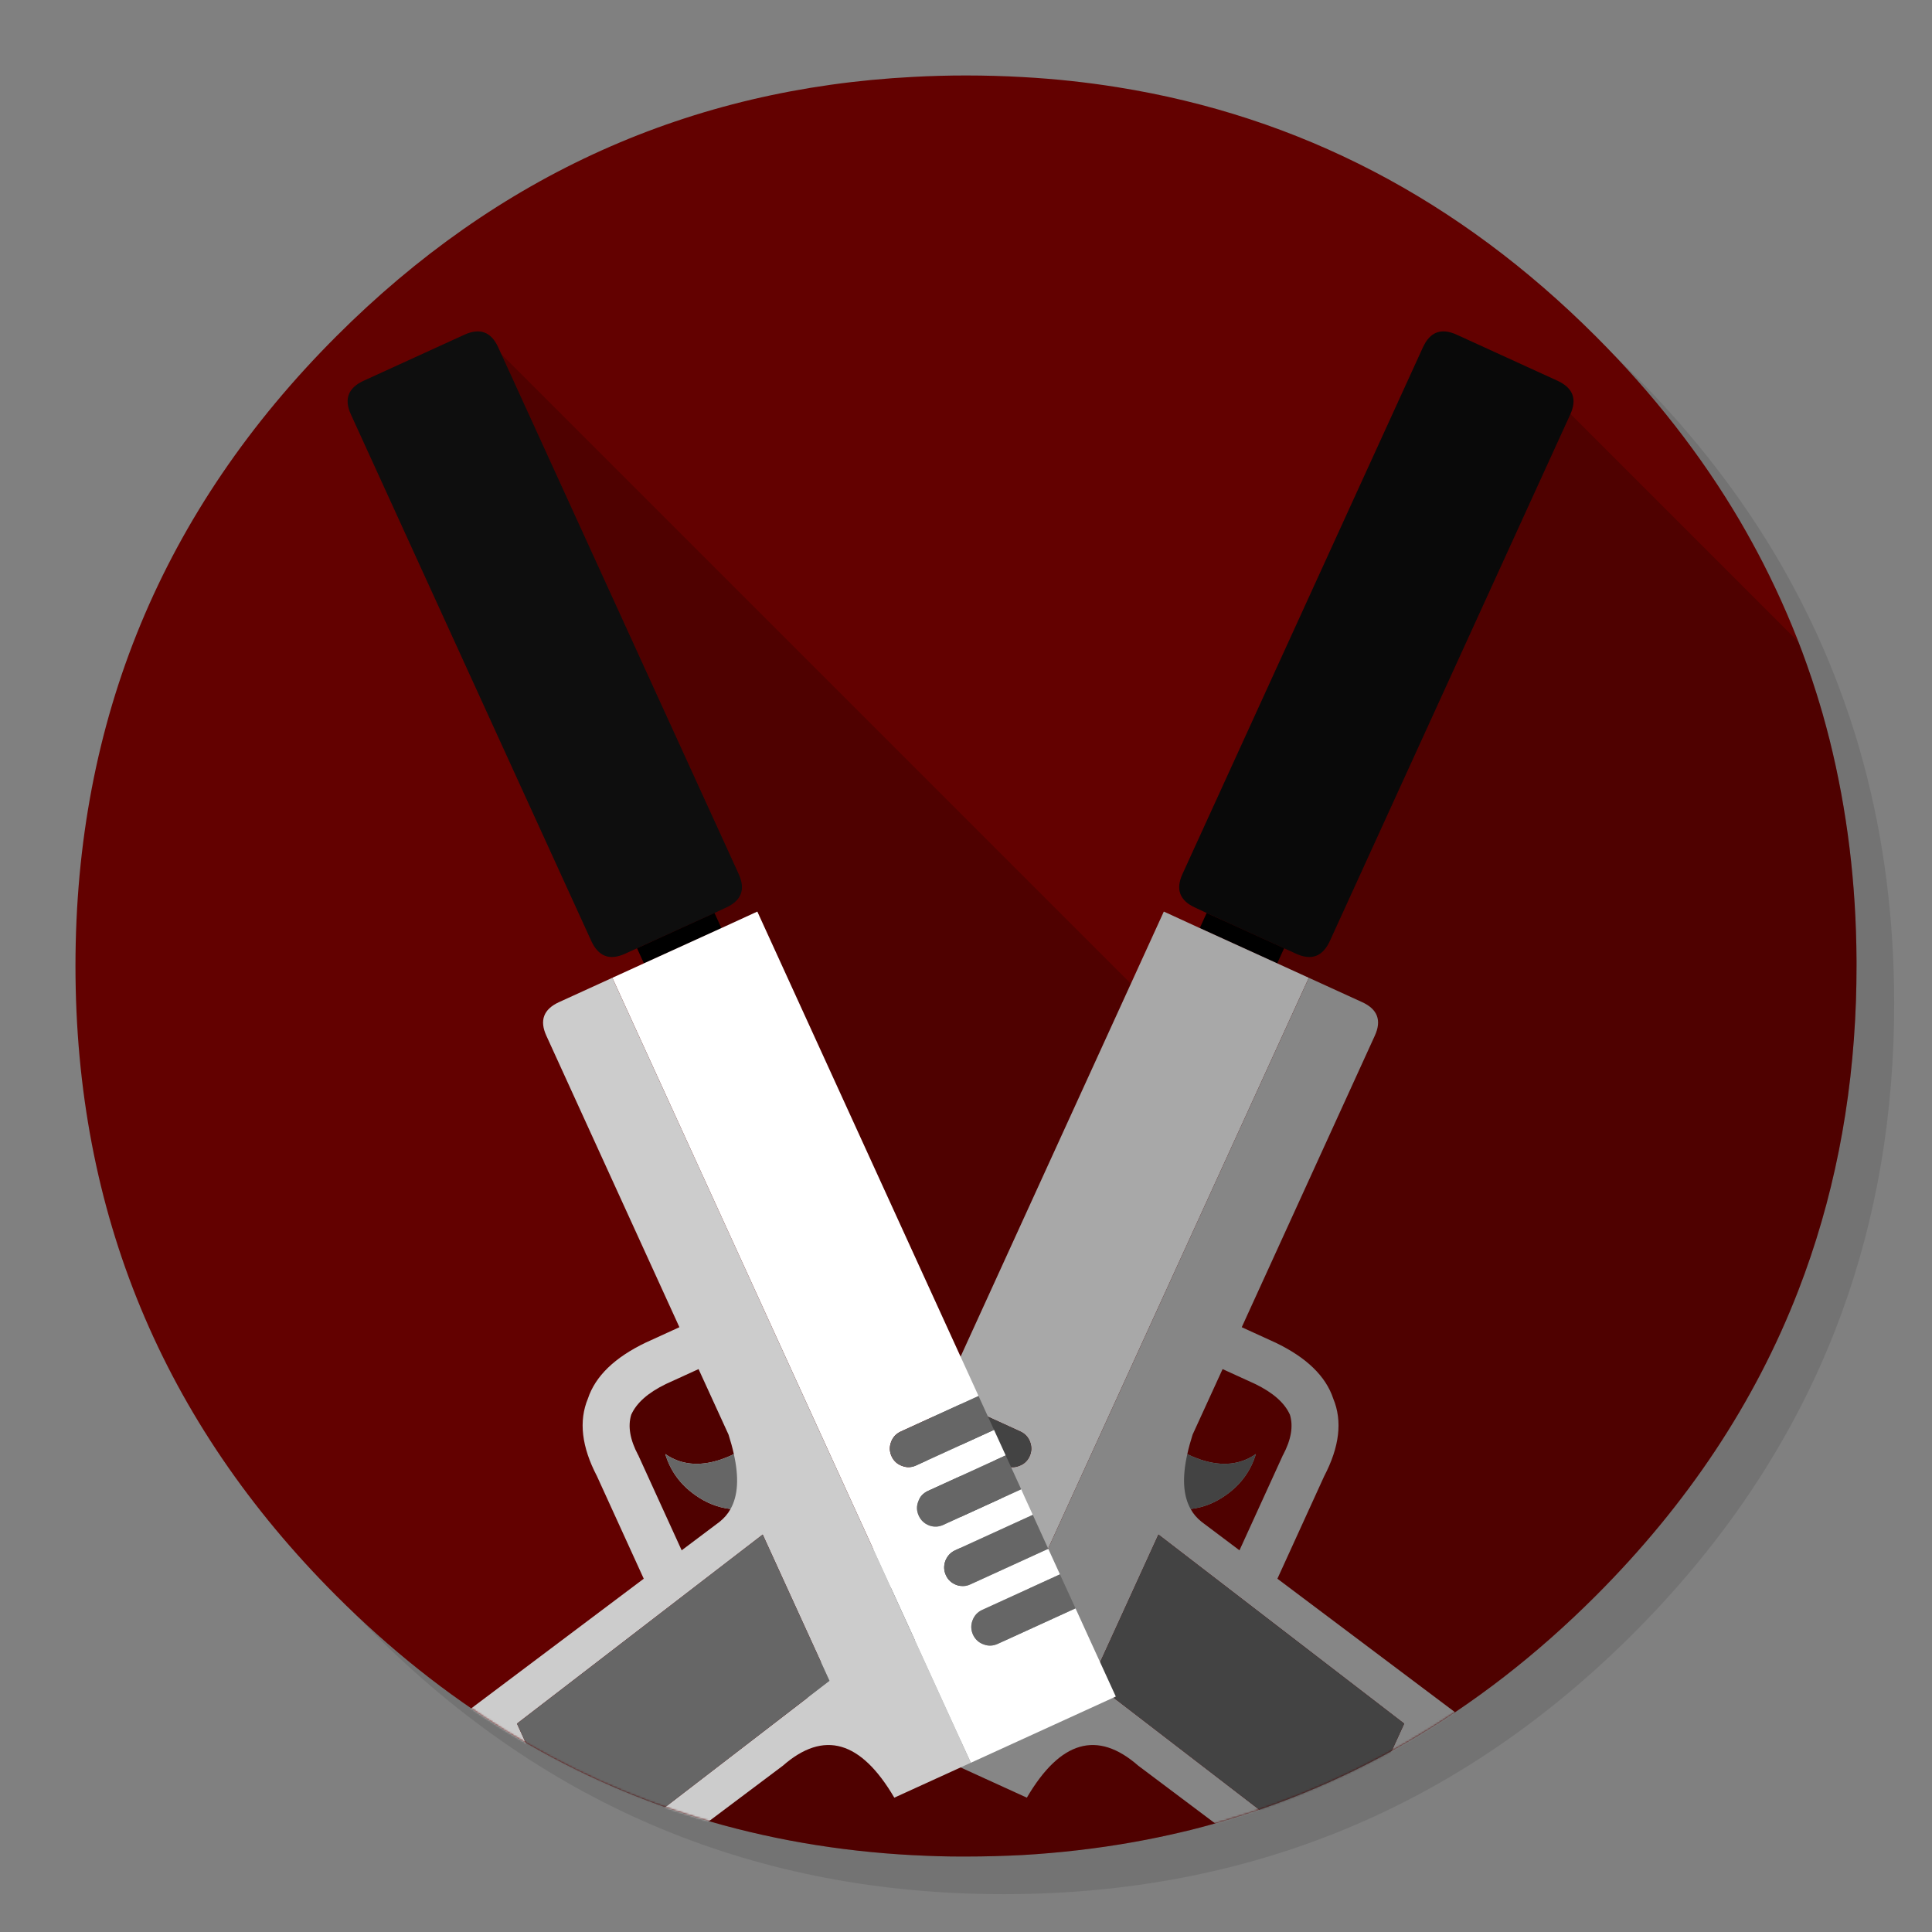 <svg xmlns="http://www.w3.org/2000/svg" xmlns:xlink="http://www.w3.org/1999/xlink" id="Apps-Hitman" width="1024" height="1024" x="0" y="0" style="background-color:#fff" baseProfile="basic" enable-background="new 0 0 1024 1024" image-rendering="optimizeSpeed" version="1.1" viewBox="0 0 1024 1024"><rect x="0" y="0" width="1024" height="1024" fill="#808080" stroke="none"/><g id="background-circle-shadow"><g id="shape"><path id="path" fill="#000" fill-opacity=".098" d="M969.6,351.25 Q961,330.4 950.2,310.4 C946.15,302.85 941.85,295.35 937.3,288 917.75,256.3 893.9,226.35 865.75,198.2 773.6,106.05 662.3,59.95 531.95,59.95 401.6,59.95 290.35,106.05 198.2,198.2 106.05,290.35 59.95,401.6 59.95,531.95 59.95,662.3 106.05,773.6 198.2,865.75 290.35,957.9 401.6,1003.95 531.95,1003.95 662.3,1003.95 773.6,957.9 865.75,865.75 916.5,814.95 953.3,758.35 976.1,696 994.65,645.15 1003.95,590.5 1003.95,531.95 1003.95,487.05 998.5,444.4 987.55,404 986.3,399.45 985,394.9 983.65,390.4 979.55,377.1 974.85,364.05 969.6,351.25z"/></g></g><g id="background-circle"><g id="shape2"><path id="path1" fill="#630100" fill-opacity="1" d="M969.7,392 C968.6,387.65 967.35,383 966.05,378.4 965.05,375 964.05,371.55 962.9,367.9 961.3,362.75 959.5,357.4 957.6,352.05 951.15,333.8 943.45,316 934.45,298.4 930.65,291 926.5,283.45 922.15,276 901.85,241.5 876.35,208.8 845.8,178.25 773.2,105.65 688.65,61.6 592.15,46.2 575.9,43.6 559.35,41.8 542.1,40.85 532.4,40.3 522.25,40 512,40 502.65,40 493.4,40.25 484.1,40.75 365.75,46.85 263.8,92.7 178.25,178.25 Q40,316.5 40,512 C40,642.35 86.1,753.65 178.25,845.8 234.95,902.45 298.8,941.7 369.35,963.35 406.1,974.6 444.15,981.2 484.1,983.3 484.25,983.3 484.35,983.3 484.5,983.3 493,983.75 501.1,984 509,984 510.2,984 511.1,984 512,984 522.3,984 532.5,983.7 542.1,983.2 544.6,983.05 546.85,982.9 549.05,982.75 569.25,981.3 588.95,978.7 607.75,975.05 615.7,973.5 623.55,971.75 631.15,969.9 711.95,949.6 783.3,908.3 845.8,845.8 894.4,797.2 930.2,743.3 953.15,684 971.6,636.35 981.8,585.2 983.7,530.5 983.9,524.45 984,518.25 984,512 984,511.35 984,510.65 984,510 984,509.65 984,509.35 984,509 983.8,468.35 979.05,429.5 969.7,392z"/></g></g><g id="object-shadow"><g id="shape4"><path id="path2" fill="#000" fill-opacity=".2" d="M969.7,392 C968.6,387.65 967.35,383 966.05,378.4 965.05,375 964.05,371.55 962.9,367.9 961.3,362.75 959.5,357.4 957.6,352.05 956.25,348.2 954.85,344.35 953.25,340.25 L953.225,340.225 L825,212 617,539 256,178 252.075,246 423,707 327,731 318,759 366.675,872.525 322.825,946.05 L322.85,946.05 C338.25,952.85 353.65,958.55 369.35,963.35 406.1,974.6 444.15,981.2 484.1,983.3 484.25,983.3 484.35,983.3 484.5,983.3 493,983.75 501.1,984 509,984 Q510.5,984 512,984 C522.3,984 532.5,983.7 542.1,983.2 544.6,983.05 546.85,982.9 549.05,982.75 569.25,981.3 588.95,978.7 607.75,975.05 615.7,973.5 623.55,971.75 631.15,969.9 711.95,949.6 783.3,908.3 845.8,845.8 894.4,797.2 930.2,743.3 953.15,684 971.6,636.35 981.8,585.2 983.7,530.5 983.9,524.45 984,518.25 984,512 984,511.35 984,510.65 984,510 984,509.65 984,509.35 984,509 983.8,468.35 979.05,429.5 969.7,392z"/></g></g><mask id="object"><g id="g"><g id="shape6"><path id="path3" fill="#FFF" fill-opacity="1" d="M969.7,392 C968.6,387.65 967.35,383 966.05,378.4 965.05,375 964.05,371.55 962.9,367.9 961.3,362.75 959.5,357.4 957.6,352.05 951.15,333.8 943.45,316 934.45,298.4 930.65,291 926.5,283.45 922.15,276 901.85,241.5 876.35,208.8 845.8,178.25 773.2,105.65 688.65,61.6 592.15,46.2 575.9,43.6 559.35,41.8 542.1,40.85 532.4,40.3 522.25,40 512,40 502.65,40 493.4,40.25 484.1,40.75 365.75,46.85 263.8,92.7 178.25,178.25 Q40,316.5 40,512 C40,642.35 86.1,753.65 178.25,845.8 234.95,902.45 298.8,941.7 369.35,963.35 406.1,974.6 444.15,981.2 484.1,983.3 484.25,983.3 484.35,983.3 484.5,983.3 493,983.75 501.1,984 509,984 510.2,984 511.1,984 512,984 522.3,984 532.5,983.7 542.1,983.2 544.6,983.05 546.85,982.9 549.05,982.75 569.25,981.3 588.95,978.7 607.75,975.05 615.7,973.5 623.55,971.75 631.15,969.9 711.95,949.6 783.3,908.3 845.8,845.8 894.4,797.2 930.2,743.3 953.15,684 971.6,636.35 981.8,585.2 983.7,530.5 983.9,524.45 984,518.25 984,512 984,511.35 984,510.65 984,510 984,509.65 984,509.35 984,509 983.8,468.35 979.05,429.5 969.7,392z"/></g></g></mask><g id="masked" mask="url(#object)"><g id="Symbole.__203"><g id="Symbole.__204_1"><g id="Calque.__202"><g id="shape30"><path id="path23" fill="#090909" fill-opacity="1" d="M825.5,201.8 L772.1,177.4 C763.85,173.65 757.95,175.9 754.2,184.05 L626.8,463.1 C623,471.35 625.2,477.3 633.45,481.05 L639.55,483.9 680.6,502.6 686.85,505.45 C695.1,509.25 701.05,507 704.85,498.75 L832.25,219.7 C836,211.55 833.75,205.6 825.5,201.8z"/><path id="path24" fill="#000" fill-opacity="1" d="M639.55,483.9 L635.9,491.9 676.95,510.6 680.6,502.6 639.55,483.9z"/><path id="path25" fill="#A8A8A8" fill-opacity="1" d="M635.9,491.9 L616.85,483.15 499.6,739.9 540.75,758.7 C543.25,759.85 545,761.7 545.95,764.25 546.9,766.8 546.85,769.35 545.7,771.85 544.6,774.3 542.7,776.05 540.15,776.95 537.6,777.95 535.05,777.85 532.55,776.65 L491.4,757.85 485.2,771.4 526.35,790.2 C528.85,791.35 530.65,793.2 531.55,795.8 532.55,798.3 532.45,800.85 531.3,803.35 530.15,805.85 528.3,807.55 525.75,808.55 523.2,809.45 520.65,809.35 518.15,808.15 L477,789.35 475.15,793.5 470.85,802.9 512,821.7 C514.5,822.85 516.2,824.8 517.2,827.3 518.1,829.9 518.05,832.4 516.9,834.9 515.8,837.4 513.9,839.05 511.35,840.05 508.8,840.95 506.25,840.9 503.8,839.7 L462.65,820.9 456.45,834.45 497.6,853.25 Q501.35,854.95 502.8,858.85 C503.75,861.4 503.65,863.95 502.55,866.4 501.4,868.9 499.5,870.65 496.95,871.55 494.4,872.55 491.85,872.4 489.35,871.25 L448.2,852.45 440.35,869.7 426.85,899.2 503.7,934.3 693.7,518.25 676.95,510.6 635.9,491.9z"/><path id="path26" fill="#868686" fill-opacity="1" d="M728.65,549 C732.4,540.85 730.15,534.9 721.95,531.15 L693.7,518.25 503.7,934.3 544.25,952.8 C561.95,922.6 581.6,916.85 603.3,935.85 L677.6,991.65 C704.3,1010.75 724.05,1007.55 737,982.05 L771.05,907.4 677.05,836.75 701.85,782.4 C709.95,766.9 711.6,753.2 706.65,741.3 702.7,729.4 692.5,719.5 675.9,711.55 675.8,711.55 675.75,711.5 675.65,711.45 L658.15,703.45 728.65,549z M648,725.65 L665.3,733.55 C674.85,738.2 680.9,743.6 683.7,749.85 685.55,756 684.35,763.05 680,771.25 679.85,771.4 679.75,771.65 679.7,771.85 L656.95,821.7 636.8,806.55 C634.45,804.65 632.5,802.45 631.05,799.8 637.9,799 644.1,796.5 649.95,792.3 657.8,786.7 663,779.45 665.65,770.65 657.4,776.4 647.65,777.4 636.25,773.6 633.95,772.8 631.65,771.9 629.3,770.7 630,767.45 630.95,764.05 632.1,760.4 L648,725.65z M744.25,913.55 L719.3,968.25 C710.85,981.4 698.8,982.35 683,971.15 L578.6,890.85 614,813.35 744.25,913.55z"/><path id="path27" fill="#434343" fill-opacity="1" d="M631.05,799.8 C637.9,799 644.1,796.5 649.95,792.3 657.8,786.7 663,779.45 665.65,770.65 657.4,776.4 647.65,777.4 636.25,773.6 633.95,772.8 631.65,771.9 629.3,770.7 626.5,783.1 627.1,792.8 631.05,799.8z"/><path id="path28" fill="#434343" fill-opacity="1" d="M744.25,913.55 L614,813.35 578.6,890.85 683,971.15 C698.8,982.35 710.85,981.4 719.3,968.25 L744.25,913.55z M499.6,739.9 L491.4,757.85 532.55,776.65 C535.05,777.85 537.6,777.95 540.15,776.95 542.7,776.05 544.6,774.3 545.7,771.85 546.85,769.35 546.9,766.8 545.95,764.25 545,761.7 543.25,759.85 540.75,758.7 L499.6,739.9z M531.55,795.8 C530.65,793.2 528.85,791.35 526.35,790.2 L485.2,771.4 477,789.35 518.15,808.15 C520.65,809.35 523.2,809.45 525.75,808.55 528.3,807.55 530.15,805.85 531.3,803.35 532.45,800.85 532.55,798.3 531.55,795.8z M517.2,827.3 C516.2,824.8 514.5,822.85 512,821.7 L470.85,802.9 462.65,820.9 503.8,839.7 C506.25,840.9 508.8,840.95 511.35,840.05 513.9,839.05 515.8,837.4 516.9,834.9 518.05,832.4 518.1,829.9 517.2,827.3z M456.45,834.45 L448.2,852.45 489.35,871.25 C491.85,872.4 494.4,872.55 496.95,871.55 499.5,870.65 501.4,868.9 502.55,866.4 503.65,863.95 503.75,861.4 502.8,858.85 Q501.35,854.95 497.6,853.25 L456.45,834.45z"/></g></g></g><g id="Symbole.__204_2"><g id="Calque.__203"><g id="shape31"><path id="path29" fill="#0E0E0E" fill-opacity="1" d="M192.75,201.8 L246.15,177.4 C254.4,173.65 260.3,175.9 264.05,184.05 L391.45,463.1 C395.25,471.35 393.05,477.3 384.8,481.05 L378.7,483.9 337.65,502.6 331.4,505.45 C323.15,509.25 317.2,507 313.4,498.75 L186,219.7 C182.25,211.55 184.5,205.6 192.75,201.8z"/><path id="path30" fill="#000" fill-opacity="1" d="M378.7,483.9 L382.35,491.9 341.3,510.6 337.65,502.6 378.7,483.9z"/><path id="path31" fill="#FFF" fill-opacity="1" d="M382.35,491.9 L401.4,483.15 518.65,739.9 477.5,758.7 C475,759.85 473.25,761.7 472.3,764.25 471.35,766.8 471.4,769.35 472.55,771.85 473.65,774.3 475.55,776.05 478.1,776.95 480.65,777.95 483.2,777.85 485.7,776.65 L526.85,757.85 533.05,771.4 491.9,790.2 C489.4,791.35 487.6,793.2 486.7,795.8 485.7,798.3 485.8,800.85 486.95,803.35 488.1,805.85 489.95,807.55 492.5,808.55 495.05,809.45 497.6,809.35 500.1,808.15 L541.25,789.35 543.1,793.5 547.4,802.9 506.25,821.7 C503.75,822.85 502.05,824.8 501.05,827.3 500.15,829.9 500.2,832.4 501.35,834.9 502.45,837.4 504.35,839.05 506.9,840.05 509.45,840.95 512,840.9 514.45,839.7 L555.6,820.9 561.8,834.45 520.65,853.25 Q516.9,854.95 515.45,858.85 C514.5,861.4 514.6,863.95 515.7,866.4 516.85,868.9 518.75,870.65 521.3,871.55 523.85,872.55 526.4,872.4 528.9,871.25 L570.05,852.45 577.9,869.7 591.4,899.2 514.55,934.3 324.55,518.25 341.3,510.6 382.35,491.9z"/><path id="path32" fill="#CCC" fill-opacity="1" d="M289.6,549 C285.85,540.85 288.1,534.9 296.3,531.15 L324.55,518.25 514.55,934.3 474,952.8 C456.3,922.6 436.65,916.85 414.95,935.85 L340.65,991.65 C313.95,1010.75 294.2,1007.55 281.25,982.05 L247.2,907.4 341.2,836.75 316.4,782.4 C308.3,766.9 306.65,753.2 311.6,741.3 315.55,729.4 325.75,719.5 342.35,711.55 342.45,711.55 342.5,711.5 342.6,711.45 L360.1,703.45 289.6,549z M370.25,725.65 L352.95,733.55 C343.4,738.2 337.35,743.6 334.55,749.85 332.7,756 333.9,763.05 338.25,771.25 338.4,771.4 338.5,771.65 338.55,771.85 L361.3,821.7 381.45,806.55 C383.8,804.65 385.75,802.45 387.2,799.8 380.35,799 374.15,796.5 368.3,792.3 360.45,786.7 355.25,779.45 352.6,770.65 360.85,776.4 370.6,777.4 382,773.6 384.3,772.8 386.6,771.9 388.95,770.7 388.25,767.45 387.3,764.05 386.15,760.4 L370.25,725.65z M274,913.55 L298.95,968.25 C307.4,981.4 319.45,982.35 335.25,971.15 L439.65,890.85 404.25,813.35 274,913.55z"/><path id="path33" fill="#666" fill-opacity="1" d="M387.2,799.8 C380.35,799 374.15,796.5 368.3,792.3 360.45,786.7 355.25,779.45 352.6,770.65 360.85,776.4 370.6,777.4 382,773.6 384.3,772.8 386.6,771.9 388.95,770.7 391.75,783.1 391.15,792.8 387.2,799.8z"/><path id="path34" fill="#666" fill-opacity="1" d="M274,913.55 L404.25,813.35 439.65,890.85 335.25,971.15 C319.45,982.35 307.4,981.4 298.95,968.25 L274,913.55z M518.65,739.9 L526.85,757.85 485.7,776.65 C483.2,777.85 480.65,777.95 478.1,776.95 475.55,776.05 473.65,774.3 472.55,771.85 471.4,769.35 471.35,766.8 472.3,764.25 473.25,761.7 475,759.85 477.5,758.7 L518.65,739.9z M486.7,795.8 C487.6,793.2 489.4,791.35 491.9,790.2 L533.05,771.4 541.25,789.35 500.1,808.15 C497.6,809.35 495.05,809.45 492.5,808.55 489.95,807.55 488.1,805.85 486.95,803.35 485.8,800.85 485.7,798.3 486.7,795.8z M501.05,827.3 C502.05,824.8 503.75,822.85 506.25,821.7 L547.4,802.9 555.6,820.9 514.45,839.7 C512,840.9 509.45,840.95 506.9,840.05 504.35,839.05 502.45,837.4 501.35,834.9 500.2,832.4 500.15,829.9 501.05,827.3z M561.8,834.45 L570.05,852.45 528.9,871.25 C526.4,872.4 523.85,872.55 521.3,871.55 518.75,870.65 516.85,868.9 515.7,866.4 514.6,863.95 514.5,861.4 515.45,858.85 Q516.9,854.95 520.65,853.25 L561.8,834.45z"/></g></g></g></g></g></svg>